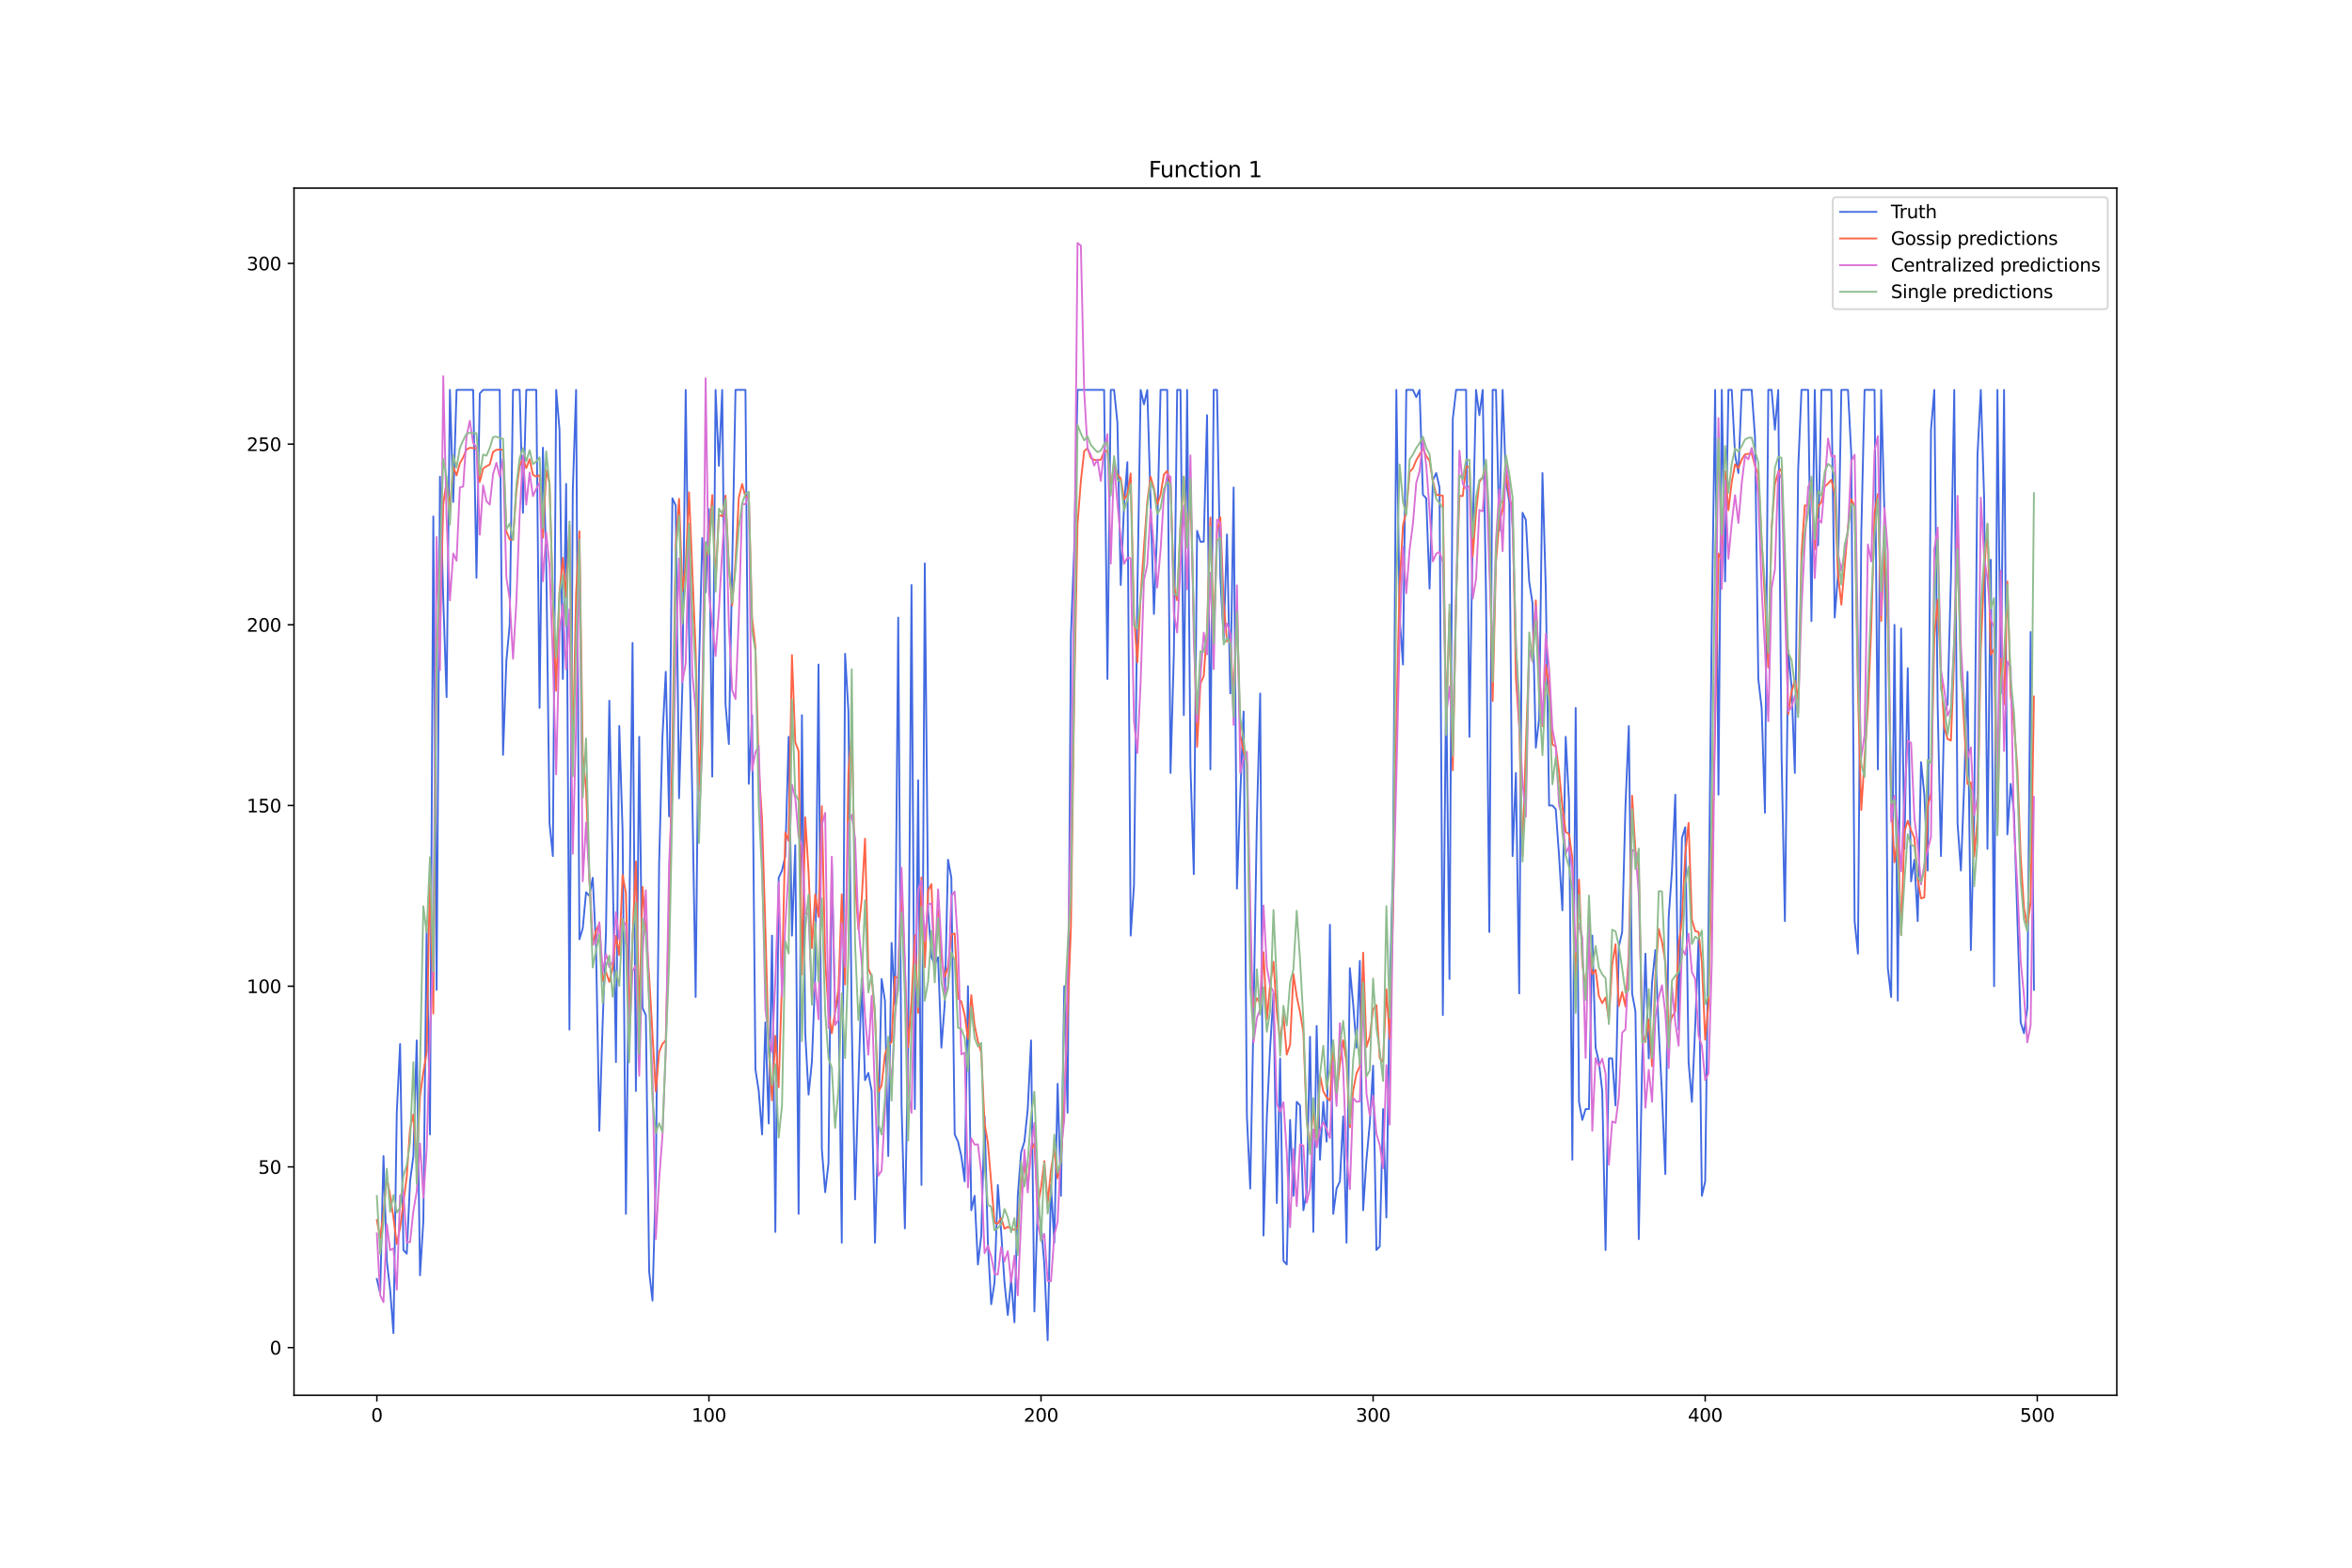 <?xml version="1.0" encoding="utf-8" standalone="no"?>
<!DOCTYPE svg PUBLIC "-//W3C//DTD SVG 1.1//EN"
  "http://www.w3.org/Graphics/SVG/1.1/DTD/svg11.dtd">
<svg xmlns:xlink="http://www.w3.org/1999/xlink" width="1296pt" height="864pt" viewBox="0 0 1296 864" xmlns="http://www.w3.org/2000/svg" version="1.1">
 <defs>
  <style type="text/css">*{stroke-linejoin: round; stroke-linecap: butt}</style>
 </defs>
 <g id="figure_1">
  <g id="patch_1">
   <path d="M 0 864 
L 1296 864 
L 1296 0 
L 0 0 
z
" style="fill: #ffffff"/>
  </g>
  <g id="axes_1">
   <g id="patch_2">
    <path d="M 162 768.96 
L 1166.4 768.96 
L 1166.4 103.68 
L 162 103.68 
z
" style="fill: #ffffff"/>
   </g>
   <g id="matplotlib.axis_1">
    <g id="xtick_1">
     <g id="line2d_1">
      <defs>
       <path id="m9c23234e40" d="M 0 0 
L 0 3.5 
" style="stroke: #000000; stroke-width: 0.8"/>
      </defs>
      <g>
       <use xlink:href="#m9c23234e40" x="207.655" y="768.96" style="stroke: #000000; stroke-width: 0.8"/>
      </g>
     </g>
     <g id="text_1">
      <!-- 0 -->
      <g transform="translate(204.473 783.558) scale(0.1 -0.1)">
       <defs>
        <path id="DejaVuSans-30" d="M 2034 4250 
Q 1547 4250 1301 3770 
Q 1056 3291 1056 2328 
Q 1056 1369 1301 889 
Q 1547 409 2034 409 
Q 2525 409 2770 889 
Q 3016 1369 3016 2328 
Q 3016 3291 2770 3770 
Q 2525 4250 2034 4250 
z
M 2034 4750 
Q 2819 4750 3233 4129 
Q 3647 3509 3647 2328 
Q 3647 1150 3233 529 
Q 2819 -91 2034 -91 
Q 1250 -91 836 529 
Q 422 1150 422 2328 
Q 422 3509 836 4129 
Q 1250 4750 2034 4750 
z
" transform="scale(0.016)"/>
       </defs>
       <use xlink:href="#DejaVuSans-30"/>
      </g>
     </g>
    </g>
    <g id="xtick_2">
     <g id="line2d_2">
      <g>
       <use xlink:href="#m9c23234e40" x="390.639" y="768.96" style="stroke: #000000; stroke-width: 0.8"/>
      </g>
     </g>
     <g id="text_2">
      <!-- 100 -->
      <g transform="translate(381.095 783.558) scale(0.1 -0.1)">
       <defs>
        <path id="DejaVuSans-31" d="M 794 531 
L 1825 531 
L 1825 4091 
L 703 3866 
L 703 4441 
L 1819 4666 
L 2450 4666 
L 2450 531 
L 3481 531 
L 3481 0 
L 794 0 
L 794 531 
z
" transform="scale(0.016)"/>
       </defs>
       <use xlink:href="#DejaVuSans-31"/>
       <use xlink:href="#DejaVuSans-30" x="63.623"/>
       <use xlink:href="#DejaVuSans-30" x="127.246"/>
      </g>
     </g>
    </g>
    <g id="xtick_3">
     <g id="line2d_3">
      <g>
       <use xlink:href="#m9c23234e40" x="573.623" y="768.96" style="stroke: #000000; stroke-width: 0.8"/>
      </g>
     </g>
     <g id="text_3">
      <!-- 200 -->
      <g transform="translate(564.079 783.558) scale(0.1 -0.1)">
       <defs>
        <path id="DejaVuSans-32" d="M 1228 531 
L 3431 531 
L 3431 0 
L 469 0 
L 469 531 
Q 828 903 1448 1529 
Q 2069 2156 2228 2338 
Q 2531 2678 2651 2914 
Q 2772 3150 2772 3378 
Q 2772 3750 2511 3984 
Q 2250 4219 1831 4219 
Q 1534 4219 1204 4116 
Q 875 4013 500 3803 
L 500 4441 
Q 881 4594 1212 4672 
Q 1544 4750 1819 4750 
Q 2544 4750 2975 4387 
Q 3406 4025 3406 3419 
Q 3406 3131 3298 2873 
Q 3191 2616 2906 2266 
Q 2828 2175 2409 1742 
Q 1991 1309 1228 531 
z
" transform="scale(0.016)"/>
       </defs>
       <use xlink:href="#DejaVuSans-32"/>
       <use xlink:href="#DejaVuSans-30" x="63.623"/>
       <use xlink:href="#DejaVuSans-30" x="127.246"/>
      </g>
     </g>
    </g>
    <g id="xtick_4">
     <g id="line2d_4">
      <g>
       <use xlink:href="#m9c23234e40" x="756.607" y="768.96" style="stroke: #000000; stroke-width: 0.8"/>
      </g>
     </g>
     <g id="text_4">
      <!-- 300 -->
      <g transform="translate(747.063 783.558) scale(0.1 -0.1)">
       <defs>
        <path id="DejaVuSans-33" d="M 2597 2516 
Q 3050 2419 3304 2112 
Q 3559 1806 3559 1356 
Q 3559 666 3084 287 
Q 2609 -91 1734 -91 
Q 1441 -91 1130 -33 
Q 819 25 488 141 
L 488 750 
Q 750 597 1062 519 
Q 1375 441 1716 441 
Q 2309 441 2620 675 
Q 2931 909 2931 1356 
Q 2931 1769 2642 2001 
Q 2353 2234 1838 2234 
L 1294 2234 
L 1294 2753 
L 1863 2753 
Q 2328 2753 2575 2939 
Q 2822 3125 2822 3475 
Q 2822 3834 2567 4026 
Q 2313 4219 1838 4219 
Q 1578 4219 1281 4162 
Q 984 4106 628 3988 
L 628 4550 
Q 988 4650 1302 4700 
Q 1616 4750 1894 4750 
Q 2613 4750 3031 4423 
Q 3450 4097 3450 3541 
Q 3450 3153 3228 2886 
Q 3006 2619 2597 2516 
z
" transform="scale(0.016)"/>
       </defs>
       <use xlink:href="#DejaVuSans-33"/>
       <use xlink:href="#DejaVuSans-30" x="63.623"/>
       <use xlink:href="#DejaVuSans-30" x="127.246"/>
      </g>
     </g>
    </g>
    <g id="xtick_5">
     <g id="line2d_5">
      <g>
       <use xlink:href="#m9c23234e40" x="939.591" y="768.96" style="stroke: #000000; stroke-width: 0.8"/>
      </g>
     </g>
     <g id="text_5">
      <!-- 400 -->
      <g transform="translate(930.047 783.558) scale(0.1 -0.1)">
       <defs>
        <path id="DejaVuSans-34" d="M 2419 4116 
L 825 1625 
L 2419 1625 
L 2419 4116 
z
M 2253 4666 
L 3047 4666 
L 3047 1625 
L 3713 1625 
L 3713 1100 
L 3047 1100 
L 3047 0 
L 2419 0 
L 2419 1100 
L 313 1100 
L 313 1709 
L 2253 4666 
z
" transform="scale(0.016)"/>
       </defs>
       <use xlink:href="#DejaVuSans-34"/>
       <use xlink:href="#DejaVuSans-30" x="63.623"/>
       <use xlink:href="#DejaVuSans-30" x="127.246"/>
      </g>
     </g>
    </g>
    <g id="xtick_6">
     <g id="line2d_6">
      <g>
       <use xlink:href="#m9c23234e40" x="1122.575" y="768.96" style="stroke: #000000; stroke-width: 0.8"/>
      </g>
     </g>
     <g id="text_6">
      <!-- 500 -->
      <g transform="translate(1113.032 783.558) scale(0.1 -0.1)">
       <defs>
        <path id="DejaVuSans-35" d="M 691 4666 
L 3169 4666 
L 3169 4134 
L 1269 4134 
L 1269 2991 
Q 1406 3038 1543 3061 
Q 1681 3084 1819 3084 
Q 2600 3084 3056 2656 
Q 3513 2228 3513 1497 
Q 3513 744 3044 326 
Q 2575 -91 1722 -91 
Q 1428 -91 1123 -41 
Q 819 9 494 109 
L 494 744 
Q 775 591 1075 516 
Q 1375 441 1709 441 
Q 2250 441 2565 725 
Q 2881 1009 2881 1497 
Q 2881 1984 2565 2268 
Q 2250 2553 1709 2553 
Q 1456 2553 1204 2497 
Q 953 2441 691 2322 
L 691 4666 
z
" transform="scale(0.016)"/>
       </defs>
       <use xlink:href="#DejaVuSans-35"/>
       <use xlink:href="#DejaVuSans-30" x="63.623"/>
       <use xlink:href="#DejaVuSans-30" x="127.246"/>
      </g>
     </g>
    </g>
   </g>
   <g id="matplotlib.axis_2">
    <g id="ytick_1">
     <g id="line2d_7">
      <defs>
       <path id="ma19878c8a0" d="M 0 0 
L -3.5 0 
" style="stroke: #000000; stroke-width: 0.8"/>
      </defs>
      <g>
       <use xlink:href="#ma19878c8a0" x="162" y="742.704" style="stroke: #000000; stroke-width: 0.8"/>
      </g>
     </g>
     <g id="text_7">
      <!-- 0 -->
      <g transform="translate(148.637 746.503) scale(0.1 -0.1)">
       <use xlink:href="#DejaVuSans-30"/>
      </g>
     </g>
    </g>
    <g id="ytick_2">
     <g id="line2d_8">
      <g>
       <use xlink:href="#ma19878c8a0" x="162" y="643.115" style="stroke: #000000; stroke-width: 0.8"/>
      </g>
     </g>
     <g id="text_8">
      <!-- 50 -->
      <g transform="translate(142.275 646.914) scale(0.1 -0.1)">
       <use xlink:href="#DejaVuSans-35"/>
       <use xlink:href="#DejaVuSans-30" x="63.623"/>
      </g>
     </g>
    </g>
    <g id="ytick_3">
     <g id="line2d_9">
      <g>
       <use xlink:href="#ma19878c8a0" x="162" y="543.527" style="stroke: #000000; stroke-width: 0.8"/>
      </g>
     </g>
     <g id="text_9">
      <!-- 100 -->
      <g transform="translate(135.912 547.326) scale(0.1 -0.1)">
       <use xlink:href="#DejaVuSans-31"/>
       <use xlink:href="#DejaVuSans-30" x="63.623"/>
       <use xlink:href="#DejaVuSans-30" x="127.246"/>
      </g>
     </g>
    </g>
    <g id="ytick_4">
     <g id="line2d_10">
      <g>
       <use xlink:href="#ma19878c8a0" x="162" y="443.939" style="stroke: #000000; stroke-width: 0.8"/>
      </g>
     </g>
     <g id="text_10">
      <!-- 150 -->
      <g transform="translate(135.912 447.738) scale(0.1 -0.1)">
       <use xlink:href="#DejaVuSans-31"/>
       <use xlink:href="#DejaVuSans-35" x="63.623"/>
       <use xlink:href="#DejaVuSans-30" x="127.246"/>
      </g>
     </g>
    </g>
    <g id="ytick_5">
     <g id="line2d_11">
      <g>
       <use xlink:href="#ma19878c8a0" x="162" y="344.351" style="stroke: #000000; stroke-width: 0.8"/>
      </g>
     </g>
     <g id="text_11">
      <!-- 200 -->
      <g transform="translate(135.912 348.15) scale(0.1 -0.1)">
       <use xlink:href="#DejaVuSans-32"/>
       <use xlink:href="#DejaVuSans-30" x="63.623"/>
       <use xlink:href="#DejaVuSans-30" x="127.246"/>
      </g>
     </g>
    </g>
    <g id="ytick_6">
     <g id="line2d_12">
      <g>
       <use xlink:href="#ma19878c8a0" x="162" y="244.762" style="stroke: #000000; stroke-width: 0.8"/>
      </g>
     </g>
     <g id="text_12">
      <!-- 250 -->
      <g transform="translate(135.912 248.561) scale(0.1 -0.1)">
       <use xlink:href="#DejaVuSans-32"/>
       <use xlink:href="#DejaVuSans-35" x="63.623"/>
       <use xlink:href="#DejaVuSans-30" x="127.246"/>
      </g>
     </g>
    </g>
    <g id="ytick_7">
     <g id="line2d_13">
      <g>
       <use xlink:href="#ma19878c8a0" x="162" y="145.174" style="stroke: #000000; stroke-width: 0.8"/>
      </g>
     </g>
     <g id="text_13">
      <!-- 300 -->
      <g transform="translate(135.912 148.973) scale(0.1 -0.1)">
       <use xlink:href="#DejaVuSans-33"/>
       <use xlink:href="#DejaVuSans-30" x="63.623"/>
       <use xlink:href="#DejaVuSans-30" x="127.246"/>
      </g>
     </g>
    </g>
   </g>
   <g id="line2d_14">
    <path d="M 207.655 704.86 
L 209.484 712.827 
L 211.314 637.14 
L 213.144 694.901 
L 214.974 710.835 
L 216.804 734.736 
L 218.634 613.239 
L 220.463 575.395 
L 222.293 688.926 
L 224.123 690.918 
L 225.953 651.082 
L 227.783 637.14 
L 229.613 573.403 
L 231.442 702.868 
L 233.272 672.992 
L 235.102 511.659 
L 236.932 625.189 
L 238.762 284.598 
L 240.592 545.519 
L 242.422 262.688 
L 244.251 330.408 
L 246.081 384.186 
L 247.911 214.886 
L 249.741 276.631 
L 251.571 214.886 
L 260.72 214.886 
L 262.55 318.458 
L 264.38 216.878 
L 266.209 214.886 
L 275.359 214.886 
L 277.189 416.054 
L 279.018 364.268 
L 280.848 344.351 
L 282.678 214.886 
L 286.338 214.886 
L 288.168 282.606 
L 289.997 214.886 
L 295.487 214.886 
L 297.317 390.161 
L 299.147 246.754 
L 300.976 308.499 
L 302.806 453.898 
L 304.636 471.823 
L 306.466 214.886 
L 308.296 236.795 
L 310.126 374.227 
L 311.956 266.672 
L 313.785 567.428 
L 315.615 270.655 
L 317.445 214.886 
L 319.275 517.634 
L 321.105 511.659 
L 322.935 491.741 
L 324.764 493.733 
L 326.594 483.774 
L 328.424 521.618 
L 330.254 623.198 
L 332.084 563.445 
L 333.914 513.651 
L 335.743 386.178 
L 337.573 477.799 
L 339.403 585.354 
L 341.233 400.12 
L 343.063 457.881 
L 344.893 669.008 
L 348.552 354.309 
L 350.382 601.288 
L 352.212 406.095 
L 354.042 555.478 
L 355.872 559.461 
L 357.702 700.876 
L 359.531 716.811 
L 361.361 649.091 
L 363.191 475.807 
L 365.021 406.095 
L 366.851 370.243 
L 368.681 449.914 
L 370.51 274.639 
L 372.34 278.622 
L 374.17 439.955 
L 376 378.211 
L 377.83 214.886 
L 379.66 346.342 
L 381.489 439.955 
L 383.319 549.502 
L 385.149 368.252 
L 386.979 296.548 
L 388.809 326.425 
L 390.639 280.614 
L 392.469 428.005 
L 394.298 214.886 
L 396.128 256.713 
L 397.958 214.886 
L 399.788 388.169 
L 401.618 410.079 
L 405.277 214.886 
L 410.767 214.886 
L 412.597 431.988 
L 414.427 394.145 
L 416.256 589.338 
L 418.086 601.288 
L 419.916 625.189 
L 421.746 563.445 
L 423.576 619.214 
L 425.406 515.642 
L 427.236 678.967 
L 429.065 483.774 
L 430.895 479.791 
L 432.725 471.823 
L 434.555 406.095 
L 436.385 515.642 
L 438.215 465.848 
L 440.044 669.008 
L 441.874 394.145 
L 443.704 569.42 
L 445.534 603.28 
L 447.364 585.354 
L 449.194 537.552 
L 451.023 366.26 
L 452.853 633.156 
L 454.683 657.058 
L 456.513 641.124 
L 458.343 475.807 
L 460.173 557.469 
L 462.003 547.511 
L 463.832 684.942 
L 465.662 360.285 
L 467.492 392.153 
L 469.322 563.445 
L 471.152 661.041 
L 472.982 597.305 
L 474.811 539.543 
L 476.641 595.313 
L 478.471 591.329 
L 480.301 601.288 
L 482.131 684.942 
L 483.961 621.206 
L 485.79 539.543 
L 487.62 551.494 
L 489.45 637.14 
L 491.28 519.626 
L 493.11 553.486 
L 494.94 340.367 
L 496.77 609.255 
L 498.599 676.975 
L 500.429 575.395 
L 502.259 322.441 
L 504.089 611.247 
L 505.919 429.996 
L 507.749 653.074 
L 509.578 310.491 
L 511.408 501.7 
L 513.238 527.593 
L 515.068 531.576 
L 516.898 527.593 
L 518.728 577.387 
L 520.557 553.486 
L 522.387 473.815 
L 524.217 483.774 
L 526.047 625.189 
L 527.877 629.173 
L 529.707 637.14 
L 531.536 651.082 
L 533.366 543.527 
L 535.196 667.016 
L 537.026 659.049 
L 538.856 696.893 
L 540.686 680.959 
L 542.516 615.231 
L 544.345 684.942 
L 546.175 718.802 
L 548.005 706.852 
L 549.835 653.074 
L 551.665 678.967 
L 553.495 706.852 
L 555.324 724.778 
L 557.154 704.86 
L 558.984 728.761 
L 560.814 659.049 
L 562.644 635.148 
L 564.474 629.173 
L 566.303 611.247 
L 568.133 573.403 
L 569.963 722.786 
L 571.793 665.025 
L 573.623 674.984 
L 575.453 696.893 
L 577.283 738.72 
L 579.112 653.074 
L 580.942 684.942 
L 582.772 597.305 
L 584.602 659.049 
L 586.432 543.527 
L 588.262 613.239 
L 590.091 350.326 
L 591.921 302.523 
L 593.751 214.886 
L 608.39 214.886 
L 610.22 374.227 
L 612.05 214.886 
L 613.879 214.886 
L 615.709 232.812 
L 617.539 322.441 
L 619.369 278.622 
L 621.199 254.721 
L 623.029 515.642 
L 624.858 487.758 
L 626.688 328.416 
L 628.518 214.886 
L 630.348 222.853 
L 632.178 214.886 
L 635.837 338.375 
L 637.667 290.573 
L 639.497 214.886 
L 643.157 214.886 
L 644.987 426.013 
L 646.817 360.285 
L 648.646 214.886 
L 650.476 214.886 
L 652.306 394.145 
L 654.136 214.886 
L 655.966 422.029 
L 657.796 481.782 
L 659.625 292.565 
L 661.455 298.54 
L 663.285 298.54 
L 665.115 228.828 
L 666.945 424.021 
L 668.775 214.886 
L 670.604 214.886 
L 672.434 318.458 
L 674.264 352.318 
L 676.094 294.556 
L 677.924 382.194 
L 679.754 268.663 
L 681.583 489.749 
L 683.413 437.963 
L 685.243 392.153 
L 687.073 615.231 
L 688.903 655.066 
L 690.733 559.461 
L 692.563 451.906 
L 694.392 382.194 
L 696.222 680.959 
L 698.052 615.231 
L 699.882 577.387 
L 701.712 547.511 
L 703.542 663.033 
L 705.371 583.362 
L 707.201 694.901 
L 709.031 696.893 
L 710.861 617.222 
L 712.691 659.049 
L 714.521 607.264 
L 716.35 609.255 
L 718.18 667.016 
L 720.01 657.058 
L 721.84 571.412 
L 723.67 678.967 
L 725.5 565.436 
L 727.33 639.132 
L 729.159 607.264 
L 730.989 629.173 
L 732.819 509.667 
L 734.649 669.008 
L 736.479 655.066 
L 738.309 651.082 
L 740.138 615.231 
L 741.968 684.942 
L 743.798 533.568 
L 745.628 553.486 
L 747.458 577.387 
L 749.288 529.585 
L 751.117 667.016 
L 752.947 639.132 
L 754.777 619.214 
L 756.607 587.346 
L 758.437 688.926 
L 760.267 686.934 
L 762.097 611.247 
L 763.926 671 
L 765.756 545.519 
L 767.586 477.799 
L 769.416 214.886 
L 771.246 340.367 
L 773.076 366.26 
L 774.905 214.886 
L 778.565 214.886 
L 780.395 218.869 
L 782.225 214.886 
L 784.055 272.647 
L 785.884 274.639 
L 787.714 324.433 
L 789.544 264.68 
L 791.374 260.696 
L 793.204 268.663 
L 795.034 559.461 
L 796.864 374.227 
L 798.693 539.543 
L 800.523 230.82 
L 802.353 214.886 
L 807.843 214.886 
L 809.672 406.095 
L 811.502 294.556 
L 813.332 214.886 
L 815.162 228.828 
L 816.992 214.886 
L 818.822 328.416 
L 820.651 513.651 
L 822.481 214.886 
L 824.311 214.886 
L 826.141 292.565 
L 827.971 214.886 
L 829.801 264.68 
L 831.63 276.631 
L 833.46 471.823 
L 835.29 426.013 
L 837.12 547.511 
L 838.95 282.606 
L 840.78 286.589 
L 842.61 320.449 
L 844.439 332.4 
L 846.269 412.071 
L 848.099 396.136 
L 849.929 260.696 
L 851.759 324.433 
L 853.589 443.939 
L 855.418 443.939 
L 857.248 445.931 
L 859.078 471.823 
L 860.908 501.7 
L 862.738 406.095 
L 864.568 441.947 
L 866.397 639.132 
L 868.227 390.161 
L 870.057 607.264 
L 871.887 617.222 
L 873.717 611.247 
L 875.547 611.247 
L 877.377 515.642 
L 879.206 577.387 
L 881.036 585.354 
L 882.866 601.288 
L 884.696 688.926 
L 886.526 583.362 
L 888.356 583.362 
L 890.185 609.255 
L 892.015 521.618 
L 893.845 513.651 
L 895.675 443.939 
L 897.505 400.12 
L 899.335 547.511 
L 901.164 557.469 
L 902.994 682.951 
L 904.824 587.346 
L 906.654 525.601 
L 908.484 583.362 
L 910.314 541.535 
L 912.144 523.609 
L 913.973 567.428 
L 915.803 603.28 
L 917.633 647.099 
L 919.463 505.683 
L 921.293 479.791 
L 923.123 437.963 
L 924.952 567.428 
L 926.782 461.865 
L 928.612 455.889 
L 930.442 585.354 
L 932.272 607.264 
L 934.102 565.436 
L 935.931 517.634 
L 937.761 659.049 
L 939.591 651.082 
L 941.421 509.667 
L 943.251 342.359 
L 945.081 214.886 
L 946.911 437.963 
L 948.74 214.886 
L 950.57 320.449 
L 952.4 214.886 
L 954.23 214.886 
L 956.06 250.738 
L 957.89 260.696 
L 959.719 214.886 
L 965.209 214.886 
L 967.039 240.779 
L 968.869 374.227 
L 970.698 390.161 
L 972.528 447.922 
L 974.358 214.886 
L 976.188 214.886 
L 978.018 236.795 
L 979.848 214.886 
L 981.678 416.054 
L 983.507 507.675 
L 985.337 358.293 
L 987.167 378.211 
L 988.997 426.013 
L 990.827 258.705 
L 992.657 214.886 
L 996.316 214.886 
L 998.146 342.359 
L 999.976 214.886 
L 1001.806 300.532 
L 1003.636 214.886 
L 1009.125 214.886 
L 1010.955 340.367 
L 1012.785 316.466 
L 1014.615 214.886 
L 1018.274 214.886 
L 1020.104 250.738 
L 1021.934 507.675 
L 1023.764 525.601 
L 1025.594 294.556 
L 1027.424 214.886 
L 1032.913 214.886 
L 1034.743 424.021 
L 1036.573 214.886 
L 1038.403 284.598 
L 1040.232 533.568 
L 1042.062 549.502 
L 1043.892 344.351 
L 1045.722 551.494 
L 1047.552 346.342 
L 1049.382 467.84 
L 1051.211 368.252 
L 1053.041 485.766 
L 1054.871 473.815 
L 1056.701 507.675 
L 1058.531 420.038 
L 1060.361 437.963 
L 1062.191 479.791 
L 1064.02 236.795 
L 1065.85 214.886 
L 1067.68 388.169 
L 1069.51 471.823 
L 1071.34 392.153 
L 1073.17 388.169 
L 1074.999 318.458 
L 1076.829 214.886 
L 1078.659 453.898 
L 1080.489 479.791 
L 1082.319 431.988 
L 1084.149 370.243 
L 1085.978 523.609 
L 1087.808 449.914 
L 1089.638 250.738 
L 1091.468 214.886 
L 1093.298 274.639 
L 1095.128 467.84 
L 1096.958 308.499 
L 1098.787 543.527 
L 1100.617 214.886 
L 1102.447 382.194 
L 1104.277 214.886 
L 1106.107 459.873 
L 1107.937 431.988 
L 1109.766 447.922 
L 1113.426 563.445 
L 1115.256 569.42 
L 1117.086 555.478 
L 1118.916 348.334 
L 1120.745 545.519 
L 1120.745 545.519 
" clip-path="url(#pb5a87ac0c2)" style="fill: none; stroke: #4169e1; stroke-linecap: square"/>
   </g>
   <g id="line2d_15">
    <path d="M 207.655 672.429 
L 209.484 682.331 
L 211.314 668.525 
L 213.144 649.151 
L 214.974 658.748 
L 216.804 671.108 
L 218.634 685.679 
L 220.463 676.599 
L 222.293 662.918 
L 224.123 648.389 
L 225.953 621.806 
L 227.783 614.242 
L 229.613 641.553 
L 231.442 603.934 
L 233.272 590.931 
L 235.102 579.956 
L 236.932 478.914 
L 238.762 558.592 
L 240.592 353.132 
L 242.422 348.582 
L 244.251 277.783 
L 246.081 265.36 
L 247.911 280.133 
L 249.741 257.377 
L 251.571 262.018 
L 253.401 255.337 
L 255.23 252.07 
L 257.06 247.734 
L 258.89 246.789 
L 262.55 247.112 
L 264.38 265.548 
L 266.209 258.163 
L 268.039 257.014 
L 269.869 256.006 
L 271.699 249.063 
L 273.529 247.92 
L 275.359 247.702 
L 277.189 247.977 
L 279.018 292.93 
L 280.848 297.231 
L 282.678 297.542 
L 284.508 270.929 
L 286.338 256.549 
L 288.168 252.745 
L 289.997 258.024 
L 291.827 253.131 
L 293.657 261.676 
L 295.487 262.692 
L 297.317 261.829 
L 299.147 296.348 
L 300.976 259.066 
L 302.806 266.623 
L 304.636 330.868 
L 306.466 380.712 
L 308.296 326.846 
L 310.126 307.4 
L 311.956 329.074 
L 313.785 289.627 
L 315.615 417.43 
L 317.445 327.275 
L 319.275 292.826 
L 321.105 415.547 
L 322.935 435.135 
L 324.764 483.806 
L 326.594 520.769 
L 328.424 512.94 
L 330.254 509.015 
L 332.084 540.544 
L 333.914 535.68 
L 335.743 541.172 
L 337.573 533.594 
L 339.403 515.782 
L 341.233 526.376 
L 343.063 482.282 
L 344.893 492.25 
L 346.723 562.235 
L 348.552 516.468 
L 350.382 474.798 
L 352.212 563.028 
L 354.042 488.794 
L 355.872 512.474 
L 357.702 538.253 
L 361.361 601.513 
L 363.191 579.85 
L 365.021 575.293 
L 366.851 573.384 
L 368.681 497.58 
L 370.51 411.471 
L 372.34 300.785 
L 374.17 274.909 
L 376 325.788 
L 377.83 311.889 
L 379.66 271.299 
L 383.319 358.523 
L 385.149 435.827 
L 386.979 383.684 
L 388.809 307.204 
L 390.639 297.412 
L 392.469 272.849 
L 394.298 320.914 
L 396.128 283.792 
L 397.958 284.524 
L 399.788 273.118 
L 401.618 311.778 
L 403.448 333.591 
L 405.277 309.968 
L 407.107 274.174 
L 408.937 266.715 
L 410.767 273.878 
L 412.597 273.452 
L 414.427 340.692 
L 416.256 356.686 
L 418.086 422.451 
L 419.916 451.657 
L 421.746 512.12 
L 423.576 578.298 
L 425.406 606.434 
L 427.236 570.898 
L 429.065 599.184 
L 430.895 541.122 
L 432.725 458.87 
L 434.555 463.548 
L 436.385 361.048 
L 438.215 409.029 
L 440.044 413.904 
L 441.874 537.138 
L 443.704 450.462 
L 445.534 480.706 
L 447.364 522.547 
L 449.194 492.943 
L 451.023 505.317 
L 452.853 444.313 
L 454.683 528.821 
L 456.513 557.487 
L 458.343 569.429 
L 462.003 545.55 
L 463.832 492.896 
L 465.662 542.58 
L 467.492 426.035 
L 469.322 403.703 
L 471.152 486.751 
L 472.982 512.194 
L 474.811 495.944 
L 476.641 462.219 
L 478.471 533.839 
L 480.301 538.334 
L 482.131 560.395 
L 483.961 601.801 
L 485.79 598.223 
L 487.62 581.364 
L 489.45 575.796 
L 491.28 574.435 
L 493.11 538.31 
L 494.94 539.002 
L 496.77 488.619 
L 498.599 534.768 
L 500.429 577.006 
L 502.259 551.973 
L 504.089 515.427 
L 505.919 558.282 
L 507.749 483.567 
L 509.578 533.023 
L 511.408 490.809 
L 513.238 487.293 
L 515.068 533.251 
L 516.898 501.657 
L 518.728 528.117 
L 520.557 538.322 
L 522.387 532.835 
L 524.217 514.962 
L 526.047 514.505 
L 527.877 550.248 
L 529.707 551.977 
L 531.536 559.223 
L 533.366 572.592 
L 535.196 548.405 
L 537.026 565.157 
L 538.856 573.96 
L 540.686 580.104 
L 542.516 619.005 
L 544.345 629.85 
L 548.005 673.798 
L 549.835 674.413 
L 551.665 671.273 
L 553.495 677.211 
L 555.324 676.144 
L 557.154 677.186 
L 558.984 677.814 
L 560.814 676.257 
L 562.644 652.027 
L 564.474 642.531 
L 566.303 653.081 
L 568.133 633.593 
L 569.963 630.265 
L 571.793 664.781 
L 573.623 654.714 
L 575.453 639.929 
L 577.283 662.907 
L 579.112 645.057 
L 580.942 633.355 
L 582.772 649.421 
L 584.602 639.853 
L 586.432 607.895 
L 590.091 511.266 
L 591.921 383.652 
L 593.751 288.824 
L 595.581 265.085 
L 597.411 248.592 
L 599.241 247.111 
L 601.07 252.375 
L 602.9 253.443 
L 604.73 253.581 
L 606.56 253.362 
L 608.39 248.997 
L 610.22 248.482 
L 612.05 269.607 
L 613.879 254.471 
L 615.709 261.67 
L 617.539 263.596 
L 619.369 275.252 
L 621.199 272.613 
L 623.029 260.967 
L 624.858 339.387 
L 626.688 365.11 
L 628.518 328.573 
L 630.348 301.332 
L 632.178 276.477 
L 634.008 262.788 
L 635.837 269.175 
L 637.667 278.001 
L 639.497 272.649 
L 641.327 261.504 
L 643.157 259.495 
L 644.987 267.045 
L 646.817 322.914 
L 648.646 330.814 
L 650.476 290.799 
L 652.306 262.63 
L 654.136 298.496 
L 655.966 270.622 
L 659.625 411.541 
L 661.455 376.668 
L 663.285 372.581 
L 665.115 346.678 
L 666.945 285.228 
L 668.775 349.051 
L 670.604 292.973 
L 672.434 285.083 
L 674.264 332.261 
L 676.094 353.55 
L 677.924 352.35 
L 679.754 386.392 
L 681.583 333.169 
L 683.413 405.415 
L 685.243 414.078 
L 687.073 420.152 
L 688.903 525.436 
L 690.733 555.239 
L 692.563 550.186 
L 694.392 552.926 
L 696.222 524.777 
L 698.052 561.963 
L 699.882 542.85 
L 701.712 530.081 
L 703.542 557.602 
L 705.371 573.668 
L 707.201 559.558 
L 709.031 581.218 
L 710.861 575.73 
L 712.691 536.766 
L 714.521 549.175 
L 716.35 557.834 
L 718.18 568.95 
L 720.01 617.122 
L 721.84 633.261 
L 723.67 609.812 
L 725.5 631.806 
L 727.33 592.55 
L 729.159 601.459 
L 730.989 604.821 
L 732.819 606.597 
L 734.649 575.687 
L 736.479 603.859 
L 738.309 586.081 
L 740.138 573.333 
L 741.968 585.489 
L 743.798 621.291 
L 745.628 600.977 
L 747.458 591.652 
L 749.288 587.786 
L 751.117 525.024 
L 752.947 577.042 
L 754.777 571.362 
L 756.607 556.167 
L 758.437 553.979 
L 760.267 583.191 
L 762.097 585.278 
L 763.926 545.231 
L 765.756 572.372 
L 767.586 501.983 
L 769.416 396.763 
L 771.246 322.044 
L 773.076 289.594 
L 774.905 281.853 
L 776.735 260.021 
L 778.565 258.103 
L 780.395 253.58 
L 782.225 250.543 
L 784.055 247.209 
L 785.884 251.332 
L 787.714 253.995 
L 789.544 265.013 
L 791.374 272.586 
L 795.034 273.224 
L 796.864 398.384 
L 798.693 337.595 
L 800.523 424.538 
L 802.353 329.091 
L 804.183 273.268 
L 806.013 273.368 
L 807.843 257.048 
L 809.672 257.375 
L 811.502 306.57 
L 813.332 282.118 
L 815.162 265.58 
L 816.992 263.251 
L 818.822 255.848 
L 820.651 293.655 
L 822.481 386.326 
L 824.311 309.583 
L 826.141 288.052 
L 827.971 281.023 
L 829.801 260.963 
L 831.63 273.621 
L 833.46 280.709 
L 835.29 373.562 
L 837.12 400.512 
L 838.95 471.427 
L 840.78 410.987 
L 842.61 360.1 
L 844.439 360.076 
L 846.269 330.905 
L 848.099 368.985 
L 849.929 400.201 
L 851.759 366.52 
L 853.589 377.865 
L 855.418 410.304 
L 857.248 411.36 
L 859.078 425.497 
L 860.908 444.522 
L 862.738 458.52 
L 864.568 459.695 
L 866.397 473.092 
L 868.227 545.428 
L 870.057 484.822 
L 871.887 530.636 
L 873.717 545.909 
L 875.547 521.871 
L 877.377 536.962 
L 879.206 534.541 
L 881.036 548.959 
L 882.866 552.849 
L 884.696 549.752 
L 886.526 562.085 
L 888.356 531.572 
L 890.185 520.433 
L 892.015 554.463 
L 893.845 546.67 
L 895.675 554.684 
L 897.505 525.76 
L 899.335 438.523 
L 901.164 468.898 
L 902.994 477.967 
L 904.824 569.198 
L 906.654 574.274 
L 908.484 561.789 
L 910.314 587.589 
L 912.144 538.184 
L 913.973 511.976 
L 915.803 519.142 
L 917.633 530.148 
L 919.463 566.466 
L 921.293 560.347 
L 923.123 557.6 
L 924.952 521.226 
L 926.782 507.041 
L 928.612 470.819 
L 930.442 453.485 
L 932.272 506.951 
L 934.102 513.156 
L 935.931 513.637 
L 937.761 530.245 
L 939.591 573.03 
L 941.421 553.282 
L 945.081 399.421 
L 946.911 305.058 
L 948.74 308.677 
L 950.57 259.7 
L 952.4 281.188 
L 954.23 265.49 
L 956.06 255.884 
L 957.89 258.02 
L 959.719 253.209 
L 961.549 250.401 
L 965.209 249.881 
L 967.039 256.541 
L 968.869 261.41 
L 970.698 298.311 
L 972.528 330.91 
L 974.358 367.883 
L 976.188 290.532 
L 978.018 266.795 
L 979.848 260.193 
L 981.678 258.269 
L 983.507 314.928 
L 985.337 393.703 
L 987.167 381.232 
L 988.997 375.112 
L 990.827 385.585 
L 992.657 305.311 
L 994.486 278.511 
L 996.316 278.892 
L 998.146 269.683 
L 999.976 302.842 
L 1001.806 279.117 
L 1003.636 276.654 
L 1005.465 268.056 
L 1007.295 266.532 
L 1009.125 264.461 
L 1010.955 272.064 
L 1012.785 316.539 
L 1014.615 333.242 
L 1018.274 290.898 
L 1020.104 275.204 
L 1021.934 279.052 
L 1023.764 380.348 
L 1025.594 446.418 
L 1029.253 389.794 
L 1031.083 345.916 
L 1032.913 282.552 
L 1034.743 272.307 
L 1036.573 342.269 
L 1038.403 300.965 
L 1040.232 345.556 
L 1042.062 440.244 
L 1043.892 475.212 
L 1045.722 461.042 
L 1047.552 515.238 
L 1049.382 458.197 
L 1051.211 452.369 
L 1053.041 457.598 
L 1054.871 461.756 
L 1056.701 484.711 
L 1058.531 495.167 
L 1060.361 494.582 
L 1062.191 444.259 
L 1064.02 437.28 
L 1065.85 351.126 
L 1067.68 330.573 
L 1069.51 370.897 
L 1071.34 400.681 
L 1073.17 407.322 
L 1074.999 408.154 
L 1076.829 361.005 
L 1078.659 296.142 
L 1080.489 366.818 
L 1082.319 400.891 
L 1084.149 432.151 
L 1085.978 431.129 
L 1087.808 472.084 
L 1089.638 451.522 
L 1091.468 357.864 
L 1093.298 315.109 
L 1095.128 289.075 
L 1096.958 360.726 
L 1098.787 357.722 
L 1100.617 456.988 
L 1102.447 362.868 
L 1104.277 388.23 
L 1106.107 320.506 
L 1107.937 383.247 
L 1109.766 399.858 
L 1111.596 423.131 
L 1113.426 472.092 
L 1115.256 500.254 
L 1117.086 510.994 
L 1118.916 497.031 
L 1120.745 383.879 
L 1120.745 383.879 
" clip-path="url(#pb5a87ac0c2)" style="fill: none; stroke: #ff6347; stroke-linecap: square"/>
   </g>
   <g id="line2d_16">
    <path d="M 207.655 679.739 
L 209.484 713.813 
L 211.314 717.674 
L 213.144 674.645 
L 214.974 688.972 
L 216.804 688.047 
L 218.634 710.767 
L 220.463 658.858 
L 222.293 657.162 
L 224.123 684.764 
L 225.953 684.526 
L 227.783 667.362 
L 229.613 656.753 
L 231.442 630.217 
L 233.272 660.243 
L 235.102 633.558 
L 236.932 569.699 
L 238.762 526.47 
L 240.592 295.973 
L 242.422 369.382 
L 244.251 207.356 
L 246.081 285.738 
L 247.911 330.894 
L 249.741 305.041 
L 251.571 309.062 
L 253.401 268.642 
L 255.23 268.165 
L 257.06 240.504 
L 258.89 231.879 
L 260.72 244.18 
L 262.55 246.348 
L 264.38 294.724 
L 266.209 267.515 
L 268.039 276.18 
L 269.869 278.1 
L 271.699 261.291 
L 273.529 255.065 
L 275.359 262.729 
L 277.189 252.682 
L 279.018 318.144 
L 280.848 330.279 
L 282.678 363.08 
L 284.508 331.959 
L 286.338 283.347 
L 288.168 251.174 
L 289.997 278.152 
L 291.827 260.388 
L 293.657 273.435 
L 295.487 269.438 
L 297.317 266.018 
L 299.147 320.395 
L 300.976 293.557 
L 302.806 311.655 
L 304.636 362.41 
L 306.466 426.795 
L 308.296 348.403 
L 310.126 333.192 
L 311.956 368.895 
L 313.785 335.706 
L 315.615 470.555 
L 317.445 399.41 
L 319.275 301.393 
L 321.105 485.692 
L 322.935 453.405 
L 324.764 484.211 
L 326.594 520.181 
L 328.424 520.059 
L 330.254 508.29 
L 332.084 535.856 
L 333.914 525.682 
L 335.743 532.931 
L 337.573 530.047 
L 339.403 502.65 
L 341.233 517.783 
L 343.063 506.85 
L 344.893 509.815 
L 346.723 573.705 
L 348.552 534.976 
L 350.382 532.032 
L 352.212 592.877 
L 354.042 527.703 
L 355.872 490.624 
L 357.702 552.553 
L 359.531 592.769 
L 361.361 682.867 
L 363.191 650.192 
L 365.021 625.862 
L 366.851 579.378 
L 368.681 476.264 
L 370.51 437.191 
L 372.34 362.632 
L 374.17 307.77 
L 376 375.934 
L 377.83 365.743 
L 379.66 294.938 
L 381.489 371.937 
L 383.319 390.684 
L 385.149 453.735 
L 386.979 409.93 
L 388.809 208.456 
L 390.639 326.916 
L 394.298 361.567 
L 396.128 336.253 
L 397.958 303.899 
L 399.788 275.895 
L 401.618 344.712 
L 403.448 380.468 
L 405.277 385.227 
L 407.107 340.672 
L 408.937 277.617 
L 410.767 277.917 
L 412.597 271.506 
L 414.427 424.861 
L 416.256 414.516 
L 418.086 411.046 
L 419.916 476.016 
L 421.746 556.331 
L 423.576 571.979 
L 425.406 579.646 
L 427.236 540.068 
L 429.065 486.169 
L 430.895 549.262 
L 432.725 509.886 
L 434.555 479.106 
L 436.385 432.45 
L 438.215 439.711 
L 440.044 461.088 
L 441.874 466.009 
L 443.704 503.51 
L 445.534 503.547 
L 447.364 551.256 
L 449.194 541.492 
L 451.023 561.747 
L 452.853 454.675 
L 454.683 448.018 
L 456.513 566.575 
L 458.343 472.17 
L 460.173 564.939 
L 462.003 562.06 
L 463.832 508.7 
L 465.662 532.759 
L 467.492 453.76 
L 469.322 449.072 
L 471.152 461.954 
L 472.982 509.744 
L 474.811 530.644 
L 476.641 559.776 
L 478.471 581.305 
L 480.301 548.86 
L 482.131 604.185 
L 483.961 647.955 
L 485.79 645.188 
L 487.62 612.377 
L 489.45 575.266 
L 491.28 597.827 
L 493.11 562.206 
L 494.94 535.323 
L 496.77 478.234 
L 498.599 529.135 
L 500.429 602.427 
L 502.259 613.304 
L 504.089 531.367 
L 505.919 490.692 
L 507.749 485.324 
L 509.578 518.368 
L 511.408 498.437 
L 513.238 497.876 
L 515.068 533.706 
L 516.898 490.15 
L 518.728 520.484 
L 520.557 548.41 
L 522.387 543.228 
L 524.217 493.8 
L 526.047 491.332 
L 527.877 520.924 
L 529.707 581.036 
L 531.536 580.189 
L 533.366 654.461 
L 535.196 627.289 
L 537.026 630.812 
L 538.856 630.703 
L 540.686 646.136 
L 542.516 690.721 
L 544.345 686.642 
L 546.175 692.524 
L 548.005 702.018 
L 549.835 702.38 
L 551.665 687.305 
L 553.495 695.211 
L 555.324 689.531 
L 557.154 706.767 
L 558.984 692.064 
L 560.814 713.936 
L 562.644 672.525 
L 564.474 633.698 
L 566.303 657.218 
L 568.133 632.72 
L 569.963 618.866 
L 571.793 673.776 
L 573.623 683.773 
L 575.453 680.085 
L 577.283 706.037 
L 579.112 706.115 
L 580.942 680.908 
L 582.772 673.148 
L 584.602 634.358 
L 586.432 616.913 
L 588.262 537.54 
L 590.091 449.895 
L 591.921 319.241 
L 593.751 133.92 
L 595.581 135.35 
L 597.411 215.651 
L 599.241 247.063 
L 601.07 250.795 
L 602.9 256.587 
L 604.73 253.219 
L 606.56 265.042 
L 608.39 247.865 
L 610.22 239.249 
L 612.05 310.62 
L 613.879 254.301 
L 615.709 277.378 
L 617.539 296.456 
L 619.369 310.776 
L 621.199 307.381 
L 623.029 307.605 
L 624.858 397.447 
L 626.688 415.062 
L 628.518 375.928 
L 630.348 319.577 
L 632.178 311.235 
L 634.008 280.645 
L 635.837 301.114 
L 637.667 323.86 
L 639.497 303.185 
L 641.327 273.096 
L 643.157 261.527 
L 644.987 262.778 
L 646.817 337.841 
L 648.646 348.615 
L 650.476 311.389 
L 652.306 278.586 
L 654.136 324.807 
L 655.966 251.006 
L 657.796 352.852 
L 659.625 397.889 
L 663.285 348.695 
L 665.115 360.627 
L 666.945 315.562 
L 668.775 368.766 
L 670.604 286.402 
L 672.434 288.166 
L 674.264 349.12 
L 676.094 343.603 
L 677.924 349.139 
L 679.754 399.561 
L 681.583 322.582 
L 683.413 425.994 
L 685.243 418.459 
L 687.073 414.309 
L 688.903 497.733 
L 690.733 574.526 
L 692.563 560.995 
L 694.392 556.159 
L 696.222 499.035 
L 698.052 533.099 
L 699.882 543.215 
L 701.712 546.535 
L 703.542 608.297 
L 705.371 612.832 
L 707.201 607.481 
L 709.031 635.339 
L 710.861 676.329 
L 712.691 633.364 
L 714.521 664.715 
L 716.35 630.649 
L 718.18 631.342 
L 720.01 662.831 
L 721.84 655.04 
L 723.67 622.361 
L 725.5 632.374 
L 727.33 622.65 
L 729.159 618.456 
L 730.989 622.409 
L 732.819 627.223 
L 734.649 585.08 
L 736.479 609.559 
L 738.309 563.893 
L 740.138 589.9 
L 741.968 637.466 
L 743.798 655.374 
L 745.628 605.143 
L 747.458 607.239 
L 749.288 607.009 
L 751.117 550.345 
L 752.947 602.615 
L 754.777 614.844 
L 756.607 603.955 
L 758.437 624.926 
L 760.267 631.028 
L 762.097 643.847 
L 763.926 586.986 
L 765.756 619.852 
L 767.586 499.436 
L 769.416 429.214 
L 771.246 349.344 
L 773.076 301.433 
L 774.905 326.95 
L 776.735 302.796 
L 778.565 288.53 
L 780.395 266.007 
L 782.225 259.803 
L 784.055 242.48 
L 785.884 256.453 
L 787.714 281.209 
L 789.544 309.419 
L 791.374 305.164 
L 793.204 304.182 
L 795.034 309.759 
L 796.864 394.814 
L 798.693 378.462 
L 800.523 405.13 
L 804.183 248.381 
L 806.013 266.668 
L 807.843 269.374 
L 809.672 267.912 
L 811.502 329.915 
L 813.332 319.23 
L 815.162 281.024 
L 816.992 281.844 
L 818.822 257.174 
L 820.651 313.321 
L 822.481 360.953 
L 824.311 297.987 
L 826.141 269.717 
L 827.971 303.803 
L 829.801 254.496 
L 831.63 267.492 
L 833.46 291.298 
L 835.29 351.875 
L 837.12 398.556 
L 838.95 430.829 
L 840.78 450.081 
L 842.61 357.561 
L 844.439 364.665 
L 846.269 333.836 
L 849.929 399 
L 851.759 349.279 
L 853.589 368.33 
L 855.418 401.753 
L 857.248 411.448 
L 859.078 443.845 
L 860.908 450.114 
L 862.738 470.423 
L 864.568 466.388 
L 866.397 478.984 
L 868.227 524.523 
L 870.057 509.084 
L 871.887 516.784 
L 873.717 583.084 
L 875.547 505.052 
L 877.377 623.178 
L 879.206 583.195 
L 881.036 587.618 
L 882.866 583.434 
L 884.696 591.682 
L 886.526 641.933 
L 888.356 618.032 
L 890.185 618.86 
L 892.015 604.337 
L 893.845 569.102 
L 895.675 567.3 
L 897.505 528.683 
L 899.335 468.275 
L 901.164 469.568 
L 902.994 492.534 
L 904.824 560.709 
L 906.654 610.485 
L 908.484 589.617 
L 910.314 607.214 
L 912.144 560.872 
L 913.973 549.743 
L 915.803 542.961 
L 917.633 558.301 
L 919.463 588.632 
L 921.293 543.677 
L 923.123 563.66 
L 924.952 576.338 
L 926.782 522.906 
L 928.612 526.166 
L 930.442 514.601 
L 932.272 535.718 
L 934.102 539.566 
L 935.931 570.63 
L 937.761 576.319 
L 939.591 595.23 
L 941.421 591.744 
L 943.251 529.577 
L 945.081 387.211 
L 946.911 230.421 
L 948.74 324.562 
L 950.57 264.508 
L 952.4 307.974 
L 954.23 288.051 
L 956.06 272.866 
L 957.89 288.246 
L 959.719 266.455 
L 961.549 251.235 
L 963.379 253.167 
L 965.209 246.893 
L 967.039 255.488 
L 968.869 273.682 
L 970.698 324.581 
L 972.528 357.624 
L 974.358 397.477 
L 976.188 324.184 
L 978.018 313.801 
L 979.848 259.843 
L 981.678 263.689 
L 983.507 333.636 
L 985.337 392.123 
L 987.167 389.716 
L 988.997 383.497 
L 990.827 392.849 
L 992.657 335.353 
L 994.486 299.264 
L 996.316 268.525 
L 998.146 263.956 
L 999.976 318.606 
L 1001.806 285.952 
L 1003.636 288.103 
L 1005.465 266.212 
L 1007.295 241.674 
L 1009.125 251.465 
L 1010.955 251.181 
L 1012.785 304.723 
L 1014.615 314.49 
L 1016.444 304.763 
L 1018.274 292.129 
L 1020.104 254.086 
L 1021.934 250.602 
L 1023.764 350.971 
L 1025.594 417.679 
L 1027.424 404.973 
L 1029.253 300.006 
L 1031.083 309.492 
L 1032.913 248.424 
L 1034.743 240.336 
L 1036.573 339.023 
L 1038.403 279.96 
L 1040.232 304.21 
L 1042.062 452.761 
L 1043.892 438.534 
L 1045.722 454.364 
L 1047.552 480.167 
L 1049.382 439.898 
L 1051.211 408.256 
L 1053.041 409.417 
L 1054.871 450.992 
L 1056.701 465.391 
L 1058.531 487.408 
L 1060.361 476.507 
L 1062.191 468.33 
L 1064.02 461.24 
L 1065.85 302.731 
L 1067.68 290.799 
L 1069.51 369.272 
L 1071.34 380.291 
L 1073.17 394.477 
L 1074.999 390.391 
L 1076.829 351.711 
L 1078.659 273.279 
L 1080.489 355.605 
L 1082.319 388.04 
L 1084.149 418.074 
L 1085.978 411.829 
L 1087.808 449.075 
L 1089.638 439.693 
L 1091.468 274.264 
L 1093.298 306.928 
L 1095.128 319.104 
L 1096.958 341.541 
L 1098.787 345.487 
L 1100.617 431.09 
L 1102.447 314.392 
L 1104.277 413.905 
L 1106.107 364.541 
L 1107.937 368.002 
L 1109.766 456.034 
L 1111.596 487.602 
L 1113.426 529.889 
L 1115.256 548.505 
L 1117.086 574.45 
L 1118.916 564.98 
L 1120.745 439.217 
L 1120.745 439.217 
" clip-path="url(#pb5a87ac0c2)" style="fill: none; stroke: #da70d6; stroke-linecap: square"/>
   </g>
   <g id="line2d_17">
    <path d="M 207.655 659.113 
L 209.484 691.253 
L 211.314 673.317 
L 213.144 644.096 
L 214.974 667.975 
L 216.804 658.642 
L 218.634 668.297 
L 220.463 665.49 
L 222.293 647.94 
L 224.123 642.217 
L 225.953 629.542 
L 227.783 585.384 
L 229.613 652.527 
L 231.442 588.141 
L 233.272 499.466 
L 235.102 513.871 
L 236.932 472.4 
L 238.762 535.324 
L 240.592 361.642 
L 244.251 252.917 
L 246.081 263.008 
L 247.911 289.181 
L 249.741 250.888 
L 251.571 257.703 
L 253.401 246.899 
L 255.23 242.642 
L 257.06 239.096 
L 258.89 238.539 
L 262.55 238.778 
L 264.38 261.734 
L 266.209 250.493 
L 268.039 251.171 
L 269.869 246.847 
L 271.699 240.868 
L 273.529 240.656 
L 275.359 241.486 
L 277.189 241.764 
L 279.018 291.738 
L 280.848 288.497 
L 282.678 297.607 
L 284.508 267.528 
L 286.338 252.483 
L 288.168 247.015 
L 289.997 254.273 
L 291.827 248.11 
L 293.657 255.792 
L 295.487 254.36 
L 297.317 252.073 
L 299.147 290.963 
L 300.976 248.804 
L 302.806 267.026 
L 304.636 329.238 
L 306.466 362.177 
L 308.296 326.834 
L 310.126 316.97 
L 311.956 344.972 
L 313.785 287.376 
L 315.615 427.796 
L 317.445 354.402 
L 319.275 297.412 
L 321.105 439.491 
L 322.935 406.997 
L 324.764 481.418 
L 326.594 533.194 
L 328.424 523.786 
L 330.254 515.191 
L 332.084 552.77 
L 333.914 532.59 
L 335.743 526.618 
L 337.573 549.358 
L 339.403 534.931 
L 341.233 543.423 
L 343.063 506.568 
L 344.893 521.319 
L 346.723 585.532 
L 348.552 515.198 
L 350.382 497.666 
L 352.212 580.866 
L 354.042 506.239 
L 355.872 515.426 
L 357.702 552.848 
L 359.531 606.478 
L 361.361 624.403 
L 363.191 619.001 
L 365.021 623.965 
L 368.681 531.084 
L 370.51 442.156 
L 372.34 304.167 
L 374.17 284.116 
L 376 343.717 
L 377.83 319.945 
L 379.66 288.781 
L 381.489 338.874 
L 383.319 368.855 
L 385.149 464.633 
L 386.979 405.822 
L 388.809 298.747 
L 390.639 305.582 
L 392.469 278.958 
L 394.298 326.031 
L 396.128 280.33 
L 397.958 283.138 
L 399.788 275.081 
L 401.618 313.231 
L 403.448 332.242 
L 405.277 313.874 
L 407.107 290.95 
L 408.937 277.407 
L 410.767 272.273 
L 412.597 271.087 
L 414.427 347.817 
L 416.256 358.79 
L 418.086 444.613 
L 419.916 481.606 
L 421.746 541.059 
L 423.576 578.866 
L 425.406 598 
L 427.236 586.43 
L 429.065 626.987 
L 430.895 609.406 
L 432.725 518.63 
L 434.555 525.561 
L 436.385 385.376 
L 438.215 437.601 
L 440.044 441.177 
L 441.874 573.864 
L 443.704 512.075 
L 445.534 492.927 
L 447.364 553.775 
L 449.194 508.223 
L 451.023 541.015 
L 452.853 495.127 
L 454.683 557.732 
L 456.513 583.345 
L 458.343 588.466 
L 460.173 621.619 
L 462.003 599.953 
L 463.832 547.461 
L 465.662 583.207 
L 467.492 526.069 
L 469.322 368.875 
L 471.152 519.872 
L 472.982 562.298 
L 474.811 542.407 
L 476.641 496.177 
L 478.471 546.993 
L 480.301 536.889 
L 482.131 556.977 
L 483.961 619.016 
L 485.79 625.278 
L 487.62 605.686 
L 489.45 571.349 
L 491.28 606.57 
L 493.11 558.307 
L 494.94 545.218 
L 496.77 502.721 
L 498.599 548.41 
L 500.429 628.647 
L 502.259 565.831 
L 504.089 531.42 
L 505.919 554.924 
L 507.749 499.802 
L 509.578 551.547 
L 511.408 540.984 
L 513.238 512.988 
L 515.068 541.375 
L 516.898 505.839 
L 518.728 541.173 
L 520.557 551.007 
L 522.387 544.778 
L 524.217 524.844 
L 526.047 529.244 
L 527.877 566.417 
L 529.707 567.169 
L 531.536 571.867 
L 533.366 590.145 
L 535.196 555.064 
L 537.026 572.098 
L 538.856 576.683 
L 540.686 574.755 
L 542.516 642.788 
L 544.345 663.955 
L 546.175 665.028 
L 548.005 678.109 
L 549.835 676.838 
L 551.665 674.556 
L 553.495 666.303 
L 555.324 670.958 
L 557.154 679.176 
L 558.984 671.381 
L 560.814 691.714 
L 562.644 640.417 
L 564.474 653.991 
L 566.303 640.317 
L 568.133 615.137 
L 569.963 601.714 
L 571.793 647.859 
L 573.623 684.034 
L 575.453 640.899 
L 577.283 668.77 
L 579.112 657.551 
L 580.942 625.368 
L 582.772 646.31 
L 584.602 640.111 
L 586.432 559.613 
L 588.262 522.448 
L 590.091 492.347 
L 591.921 378.097 
L 593.751 234.125 
L 595.581 238.94 
L 597.411 242.701 
L 599.241 240.492 
L 601.07 245.17 
L 602.9 247.295 
L 604.73 249.178 
L 606.56 248.368 
L 608.39 244.713 
L 610.22 244.007 
L 612.05 273.165 
L 613.879 251.344 
L 615.709 264.485 
L 617.539 265.137 
L 619.369 281.315 
L 621.199 275.624 
L 623.029 266.768 
L 624.858 344.816 
L 626.688 346.337 
L 630.348 313.241 
L 632.178 278.925 
L 634.008 265.455 
L 635.837 270.317 
L 637.667 283.323 
L 639.497 280.18 
L 641.327 269.351 
L 643.157 265.883 
L 644.987 267.057 
L 646.817 327.137 
L 648.646 328.107 
L 650.476 288.454 
L 652.306 262.669 
L 654.136 301.96 
L 655.966 263.842 
L 657.796 339.255 
L 659.625 393.611 
L 661.455 358.932 
L 663.285 359.177 
L 665.115 349.131 
L 666.945 290.387 
L 668.775 354.774 
L 670.604 298.113 
L 672.434 296.297 
L 674.264 355.164 
L 676.094 351.555 
L 677.924 354.567 
L 679.754 395.096 
L 681.583 337.222 
L 683.413 395.757 
L 685.243 407.442 
L 687.073 422.509 
L 688.903 543.415 
L 690.733 572.129 
L 692.563 534.218 
L 694.392 559.237 
L 696.222 544.089 
L 698.052 568.635 
L 699.882 557.046 
L 701.712 501.514 
L 705.371 581.902 
L 707.201 554.355 
L 709.031 565.214 
L 710.861 541.507 
L 712.691 534.336 
L 714.521 501.962 
L 716.35 528.953 
L 718.18 562.227 
L 720.01 617.324 
L 721.84 636.102 
L 723.67 605.177 
L 725.5 628.069 
L 727.33 592.738 
L 729.159 576.337 
L 730.989 600.098 
L 732.819 589.414 
L 734.649 573.222 
L 736.479 602.372 
L 738.309 576.108 
L 740.138 562.63 
L 741.968 581.783 
L 743.798 619.396 
L 745.628 584.175 
L 747.458 567.444 
L 749.288 586.608 
L 751.117 541.47 
L 752.947 593.259 
L 754.777 589.889 
L 756.607 539.285 
L 758.437 566.756 
L 760.267 579.151 
L 762.097 595.805 
L 763.926 499.434 
L 765.756 560.99 
L 767.586 480.214 
L 769.416 322.875 
L 771.246 255.977 
L 773.076 276.649 
L 774.905 283.819 
L 776.735 253.181 
L 778.565 250.47 
L 780.395 246.888 
L 782.225 244.297 
L 784.055 240.643 
L 785.884 246.884 
L 787.714 250.436 
L 789.544 266.051 
L 791.374 274.929 
L 793.204 277.302 
L 795.034 280.024 
L 796.864 405.158 
L 798.693 333.103 
L 800.523 416.598 
L 802.353 332.921 
L 804.183 261.797 
L 806.013 264.003 
L 807.843 253.332 
L 809.672 253.429 
L 811.502 296.389 
L 813.332 274.13 
L 815.162 264.611 
L 816.992 263.048 
L 818.822 253.346 
L 820.651 285.133 
L 822.481 375.78 
L 824.311 303.861 
L 826.141 279.689 
L 827.971 275.28 
L 829.801 250.826 
L 831.63 261.141 
L 833.46 274.018 
L 835.29 355.853 
L 837.12 384.985 
L 838.95 474.833 
L 840.78 437.328 
L 842.61 348.575 
L 844.439 364.145 
L 846.269 342.1 
L 848.099 384.577 
L 849.929 416.195 
L 851.759 376.128 
L 853.589 385.662 
L 855.418 432.256 
L 857.248 417.172 
L 859.078 435.552 
L 860.908 459.331 
L 862.738 471.325 
L 864.568 477.824 
L 866.397 490.843 
L 868.227 558.252 
L 870.057 493.095 
L 871.887 527.232 
L 873.717 551.129 
L 875.547 493.535 
L 877.377 533.733 
L 879.206 521.383 
L 881.036 533.372 
L 882.866 537.058 
L 884.696 539.068 
L 886.526 564.416 
L 888.356 512.393 
L 890.185 513.308 
L 892.015 521.242 
L 893.845 533.711 
L 895.675 547.067 
L 897.505 545.568 
L 899.335 446.115 
L 901.164 479.074 
L 902.994 467.704 
L 904.824 574.445 
L 906.654 573.692 
L 908.484 545.121 
L 910.314 583.185 
L 912.144 546.979 
L 913.973 491.146 
L 915.803 491.231 
L 919.463 577.602 
L 921.293 540.406 
L 923.123 537.753 
L 924.952 535.857 
L 926.782 527.667 
L 928.612 486.884 
L 930.442 477.613 
L 932.272 520.31 
L 934.102 516.194 
L 935.931 517.547 
L 937.761 512.88 
L 939.591 553.487 
L 941.421 548.488 
L 943.251 436.55 
L 945.081 303.059 
L 946.911 241.623 
L 948.74 294.581 
L 950.57 245.767 
L 952.4 271.576 
L 954.23 255.522 
L 956.06 247.123 
L 957.89 248.942 
L 959.719 245.915 
L 961.549 242.22 
L 963.379 241.238 
L 965.209 241.217 
L 967.039 248.569 
L 968.869 254.63 
L 970.698 297.692 
L 972.528 322.824 
L 974.358 359.702 
L 976.188 293.337 
L 978.018 257.78 
L 979.848 251.746 
L 981.678 252.322 
L 983.507 302.787 
L 985.337 359.572 
L 987.167 363.648 
L 988.997 377.557 
L 990.827 395.25 
L 992.657 311.457 
L 994.486 292.829 
L 996.316 282.869 
L 998.146 262.642 
L 999.976 297.137 
L 1001.806 270.699 
L 1003.636 273.153 
L 1005.465 259.898 
L 1007.295 255.659 
L 1009.125 257.067 
L 1010.955 262.321 
L 1012.785 306.096 
L 1014.615 322.203 
L 1016.444 300.2 
L 1018.274 292.679 
L 1020.104 277.745 
L 1021.934 279.075 
L 1023.764 372.842 
L 1025.594 421.473 
L 1027.424 428.192 
L 1029.253 375.412 
L 1031.083 331.29 
L 1032.913 294.486 
L 1034.743 274.845 
L 1036.573 325.959 
L 1038.403 289.495 
L 1040.232 336.774 
L 1042.062 442.75 
L 1043.892 440.859 
L 1045.722 475.324 
L 1047.552 515.518 
L 1049.382 485.838 
L 1051.211 459.751 
L 1053.041 465.485 
L 1054.871 466.485 
L 1056.701 483.452 
L 1058.531 486.082 
L 1060.361 479.578 
L 1062.191 418.778 
L 1064.02 420.472 
L 1065.85 325.449 
L 1067.68 297.493 
L 1069.51 379.466 
L 1071.34 388.876 
L 1073.17 404.807 
L 1074.999 392.451 
L 1076.829 353.242 
L 1078.659 302.616 
L 1080.489 374.091 
L 1082.319 386.626 
L 1084.149 427.343 
L 1085.978 435.924 
L 1087.808 488.465 
L 1089.638 463.62 
L 1091.468 334.356 
L 1093.298 307.967 
L 1095.128 288.422 
L 1096.958 335.454 
L 1098.787 329.618 
L 1100.617 460.332 
L 1102.447 375.823 
L 1104.277 361.968 
L 1106.107 322.222 
L 1107.937 374.503 
L 1109.766 392.959 
L 1111.596 431.576 
L 1113.426 485.636 
L 1115.256 506.833 
L 1117.086 513.3 
L 1118.916 456.515 
L 1120.745 271.789 
L 1120.745 271.789 
" clip-path="url(#pb5a87ac0c2)" style="fill: none; stroke: #8fbc8f; stroke-linecap: square"/>
   </g>
   <g id="patch_3">
    <path d="M 162 768.96 
L 162 103.68 
" style="fill: none; stroke: #000000; stroke-width: 0.8; stroke-linejoin: miter; stroke-linecap: square"/>
   </g>
   <g id="patch_4">
    <path d="M 1166.4 768.96 
L 1166.4 103.68 
" style="fill: none; stroke: #000000; stroke-width: 0.8; stroke-linejoin: miter; stroke-linecap: square"/>
   </g>
   <g id="patch_5">
    <path d="M 162 768.96 
L 1166.4 768.96 
" style="fill: none; stroke: #000000; stroke-width: 0.8; stroke-linejoin: miter; stroke-linecap: square"/>
   </g>
   <g id="patch_6">
    <path d="M 162 103.68 
L 1166.4 103.68 
" style="fill: none; stroke: #000000; stroke-width: 0.8; stroke-linejoin: miter; stroke-linecap: square"/>
   </g>
   <g id="text_14">
    <!-- Function 1 -->
    <g transform="translate(632.958 97.68) scale(0.12 -0.12)">
     <defs>
      <path id="DejaVuSans-46" d="M 628 4666 
L 3309 4666 
L 3309 4134 
L 1259 4134 
L 1259 2759 
L 3109 2759 
L 3109 2228 
L 1259 2228 
L 1259 0 
L 628 0 
L 628 4666 
z
" transform="scale(0.016)"/>
      <path id="DejaVuSans-75" d="M 544 1381 
L 544 3500 
L 1119 3500 
L 1119 1403 
Q 1119 906 1312 657 
Q 1506 409 1894 409 
Q 2359 409 2629 706 
Q 2900 1003 2900 1516 
L 2900 3500 
L 3475 3500 
L 3475 0 
L 2900 0 
L 2900 538 
Q 2691 219 2414 64 
Q 2138 -91 1772 -91 
Q 1169 -91 856 284 
Q 544 659 544 1381 
z
M 1991 3584 
L 1991 3584 
z
" transform="scale(0.016)"/>
      <path id="DejaVuSans-6e" d="M 3513 2113 
L 3513 0 
L 2938 0 
L 2938 2094 
Q 2938 2591 2744 2837 
Q 2550 3084 2163 3084 
Q 1697 3084 1428 2787 
Q 1159 2491 1159 1978 
L 1159 0 
L 581 0 
L 581 3500 
L 1159 3500 
L 1159 2956 
Q 1366 3272 1645 3428 
Q 1925 3584 2291 3584 
Q 2894 3584 3203 3211 
Q 3513 2838 3513 2113 
z
" transform="scale(0.016)"/>
      <path id="DejaVuSans-63" d="M 3122 3366 
L 3122 2828 
Q 2878 2963 2633 3030 
Q 2388 3097 2138 3097 
Q 1578 3097 1268 2742 
Q 959 2388 959 1747 
Q 959 1106 1268 751 
Q 1578 397 2138 397 
Q 2388 397 2633 464 
Q 2878 531 3122 666 
L 3122 134 
Q 2881 22 2623 -34 
Q 2366 -91 2075 -91 
Q 1284 -91 818 406 
Q 353 903 353 1747 
Q 353 2603 823 3093 
Q 1294 3584 2113 3584 
Q 2378 3584 2631 3529 
Q 2884 3475 3122 3366 
z
" transform="scale(0.016)"/>
      <path id="DejaVuSans-74" d="M 1172 4494 
L 1172 3500 
L 2356 3500 
L 2356 3053 
L 1172 3053 
L 1172 1153 
Q 1172 725 1289 603 
Q 1406 481 1766 481 
L 2356 481 
L 2356 0 
L 1766 0 
Q 1100 0 847 248 
Q 594 497 594 1153 
L 594 3053 
L 172 3053 
L 172 3500 
L 594 3500 
L 594 4494 
L 1172 4494 
z
" transform="scale(0.016)"/>
      <path id="DejaVuSans-69" d="M 603 3500 
L 1178 3500 
L 1178 0 
L 603 0 
L 603 3500 
z
M 603 4863 
L 1178 4863 
L 1178 4134 
L 603 4134 
L 603 4863 
z
" transform="scale(0.016)"/>
      <path id="DejaVuSans-6f" d="M 1959 3097 
Q 1497 3097 1228 2736 
Q 959 2375 959 1747 
Q 959 1119 1226 758 
Q 1494 397 1959 397 
Q 2419 397 2687 759 
Q 2956 1122 2956 1747 
Q 2956 2369 2687 2733 
Q 2419 3097 1959 3097 
z
M 1959 3584 
Q 2709 3584 3137 3096 
Q 3566 2609 3566 1747 
Q 3566 888 3137 398 
Q 2709 -91 1959 -91 
Q 1206 -91 779 398 
Q 353 888 353 1747 
Q 353 2609 779 3096 
Q 1206 3584 1959 3584 
z
" transform="scale(0.016)"/>
      <path id="DejaVuSans-20" transform="scale(0.016)"/>
     </defs>
     <use xlink:href="#DejaVuSans-46"/>
     <use xlink:href="#DejaVuSans-75" x="52.02"/>
     <use xlink:href="#DejaVuSans-6e" x="115.398"/>
     <use xlink:href="#DejaVuSans-63" x="178.777"/>
     <use xlink:href="#DejaVuSans-74" x="233.758"/>
     <use xlink:href="#DejaVuSans-69" x="272.967"/>
     <use xlink:href="#DejaVuSans-6f" x="300.75"/>
     <use xlink:href="#DejaVuSans-6e" x="361.932"/>
     <use xlink:href="#DejaVuSans-20" x="425.311"/>
     <use xlink:href="#DejaVuSans-31" x="457.098"/>
    </g>
   </g>
   <g id="legend_1">
    <g id="patch_7">
     <path d="M 1011.906 170.393 
L 1159.4 170.393 
Q 1161.4 170.393 1161.4 168.393 
L 1161.4 110.68 
Q 1161.4 108.68 1159.4 108.68 
L 1011.906 108.68 
Q 1009.906 108.68 1009.906 110.68 
L 1009.906 168.393 
Q 1009.906 170.393 1011.906 170.393 
z
" style="fill: #ffffff; opacity: 0.8; stroke: #cccccc; stroke-linejoin: miter"/>
    </g>
    <g id="line2d_18">
     <path d="M 1013.906 116.778 
L 1023.906 116.778 
L 1033.906 116.778 
" style="fill: none; stroke: #4169e1; stroke-linecap: square"/>
    </g>
    <g id="text_15">
     <!-- Truth -->
     <g transform="translate(1041.906 120.278) scale(0.1 -0.1)">
      <defs>
       <path id="DejaVuSans-54" d="M -19 4666 
L 3928 4666 
L 3928 4134 
L 2272 4134 
L 2272 0 
L 1638 0 
L 1638 4134 
L -19 4134 
L -19 4666 
z
" transform="scale(0.016)"/>
       <path id="DejaVuSans-72" d="M 2631 2963 
Q 2534 3019 2420 3045 
Q 2306 3072 2169 3072 
Q 1681 3072 1420 2755 
Q 1159 2438 1159 1844 
L 1159 0 
L 581 0 
L 581 3500 
L 1159 3500 
L 1159 2956 
Q 1341 3275 1631 3429 
Q 1922 3584 2338 3584 
Q 2397 3584 2469 3576 
Q 2541 3569 2628 3553 
L 2631 2963 
z
" transform="scale(0.016)"/>
       <path id="DejaVuSans-68" d="M 3513 2113 
L 3513 0 
L 2938 0 
L 2938 2094 
Q 2938 2591 2744 2837 
Q 2550 3084 2163 3084 
Q 1697 3084 1428 2787 
Q 1159 2491 1159 1978 
L 1159 0 
L 581 0 
L 581 4863 
L 1159 4863 
L 1159 2956 
Q 1366 3272 1645 3428 
Q 1925 3584 2291 3584 
Q 2894 3584 3203 3211 
Q 3513 2838 3513 2113 
z
" transform="scale(0.016)"/>
      </defs>
      <use xlink:href="#DejaVuSans-54"/>
      <use xlink:href="#DejaVuSans-72" x="46.334"/>
      <use xlink:href="#DejaVuSans-75" x="87.447"/>
      <use xlink:href="#DejaVuSans-74" x="150.826"/>
      <use xlink:href="#DejaVuSans-68" x="190.035"/>
     </g>
    </g>
    <g id="line2d_19">
     <path d="M 1013.906 131.457 
L 1023.906 131.457 
L 1033.906 131.457 
" style="fill: none; stroke: #ff6347; stroke-linecap: square"/>
    </g>
    <g id="text_16">
     <!-- Gossip predictions -->
     <g transform="translate(1041.906 134.957) scale(0.1 -0.1)">
      <defs>
       <path id="DejaVuSans-47" d="M 3809 666 
L 3809 1919 
L 2778 1919 
L 2778 2438 
L 4434 2438 
L 4434 434 
Q 4069 175 3628 42 
Q 3188 -91 2688 -91 
Q 1594 -91 976 548 
Q 359 1188 359 2328 
Q 359 3472 976 4111 
Q 1594 4750 2688 4750 
Q 3144 4750 3555 4637 
Q 3966 4525 4313 4306 
L 4313 3634 
Q 3963 3931 3569 4081 
Q 3175 4231 2741 4231 
Q 1884 4231 1454 3753 
Q 1025 3275 1025 2328 
Q 1025 1384 1454 906 
Q 1884 428 2741 428 
Q 3075 428 3337 486 
Q 3600 544 3809 666 
z
" transform="scale(0.016)"/>
       <path id="DejaVuSans-73" d="M 2834 3397 
L 2834 2853 
Q 2591 2978 2328 3040 
Q 2066 3103 1784 3103 
Q 1356 3103 1142 2972 
Q 928 2841 928 2578 
Q 928 2378 1081 2264 
Q 1234 2150 1697 2047 
L 1894 2003 
Q 2506 1872 2764 1633 
Q 3022 1394 3022 966 
Q 3022 478 2636 193 
Q 2250 -91 1575 -91 
Q 1294 -91 989 -36 
Q 684 19 347 128 
L 347 722 
Q 666 556 975 473 
Q 1284 391 1588 391 
Q 1994 391 2212 530 
Q 2431 669 2431 922 
Q 2431 1156 2273 1281 
Q 2116 1406 1581 1522 
L 1381 1569 
Q 847 1681 609 1914 
Q 372 2147 372 2553 
Q 372 3047 722 3315 
Q 1072 3584 1716 3584 
Q 2034 3584 2315 3537 
Q 2597 3491 2834 3397 
z
" transform="scale(0.016)"/>
       <path id="DejaVuSans-70" d="M 1159 525 
L 1159 -1331 
L 581 -1331 
L 581 3500 
L 1159 3500 
L 1159 2969 
Q 1341 3281 1617 3432 
Q 1894 3584 2278 3584 
Q 2916 3584 3314 3078 
Q 3713 2572 3713 1747 
Q 3713 922 3314 415 
Q 2916 -91 2278 -91 
Q 1894 -91 1617 61 
Q 1341 213 1159 525 
z
M 3116 1747 
Q 3116 2381 2855 2742 
Q 2594 3103 2138 3103 
Q 1681 3103 1420 2742 
Q 1159 2381 1159 1747 
Q 1159 1113 1420 752 
Q 1681 391 2138 391 
Q 2594 391 2855 752 
Q 3116 1113 3116 1747 
z
" transform="scale(0.016)"/>
       <path id="DejaVuSans-65" d="M 3597 1894 
L 3597 1613 
L 953 1613 
Q 991 1019 1311 708 
Q 1631 397 2203 397 
Q 2534 397 2845 478 
Q 3156 559 3463 722 
L 3463 178 
Q 3153 47 2828 -22 
Q 2503 -91 2169 -91 
Q 1331 -91 842 396 
Q 353 884 353 1716 
Q 353 2575 817 3079 
Q 1281 3584 2069 3584 
Q 2775 3584 3186 3129 
Q 3597 2675 3597 1894 
z
M 3022 2063 
Q 3016 2534 2758 2815 
Q 2500 3097 2075 3097 
Q 1594 3097 1305 2825 
Q 1016 2553 972 2059 
L 3022 2063 
z
" transform="scale(0.016)"/>
       <path id="DejaVuSans-64" d="M 2906 2969 
L 2906 4863 
L 3481 4863 
L 3481 0 
L 2906 0 
L 2906 525 
Q 2725 213 2448 61 
Q 2172 -91 1784 -91 
Q 1150 -91 751 415 
Q 353 922 353 1747 
Q 353 2572 751 3078 
Q 1150 3584 1784 3584 
Q 2172 3584 2448 3432 
Q 2725 3281 2906 2969 
z
M 947 1747 
Q 947 1113 1208 752 
Q 1469 391 1925 391 
Q 2381 391 2643 752 
Q 2906 1113 2906 1747 
Q 2906 2381 2643 2742 
Q 2381 3103 1925 3103 
Q 1469 3103 1208 2742 
Q 947 2381 947 1747 
z
" transform="scale(0.016)"/>
      </defs>
      <use xlink:href="#DejaVuSans-47"/>
      <use xlink:href="#DejaVuSans-6f" x="77.49"/>
      <use xlink:href="#DejaVuSans-73" x="138.672"/>
      <use xlink:href="#DejaVuSans-73" x="190.771"/>
      <use xlink:href="#DejaVuSans-69" x="242.871"/>
      <use xlink:href="#DejaVuSans-70" x="270.654"/>
      <use xlink:href="#DejaVuSans-20" x="334.131"/>
      <use xlink:href="#DejaVuSans-70" x="365.918"/>
      <use xlink:href="#DejaVuSans-72" x="429.395"/>
      <use xlink:href="#DejaVuSans-65" x="468.258"/>
      <use xlink:href="#DejaVuSans-64" x="529.781"/>
      <use xlink:href="#DejaVuSans-69" x="593.258"/>
      <use xlink:href="#DejaVuSans-63" x="621.041"/>
      <use xlink:href="#DejaVuSans-74" x="676.021"/>
      <use xlink:href="#DejaVuSans-69" x="715.23"/>
      <use xlink:href="#DejaVuSans-6f" x="743.014"/>
      <use xlink:href="#DejaVuSans-6e" x="804.195"/>
      <use xlink:href="#DejaVuSans-73" x="867.574"/>
     </g>
    </g>
    <g id="line2d_20">
     <path d="M 1013.906 146.135 
L 1023.906 146.135 
L 1033.906 146.135 
" style="fill: none; stroke: #da70d6; stroke-linecap: square"/>
    </g>
    <g id="text_17">
     <!-- Centralized predictions -->
     <g transform="translate(1041.906 149.635) scale(0.1 -0.1)">
      <defs>
       <path id="DejaVuSans-43" d="M 4122 4306 
L 4122 3641 
Q 3803 3938 3442 4084 
Q 3081 4231 2675 4231 
Q 1875 4231 1450 3742 
Q 1025 3253 1025 2328 
Q 1025 1406 1450 917 
Q 1875 428 2675 428 
Q 3081 428 3442 575 
Q 3803 722 4122 1019 
L 4122 359 
Q 3791 134 3420 21 
Q 3050 -91 2638 -91 
Q 1578 -91 968 557 
Q 359 1206 359 2328 
Q 359 3453 968 4101 
Q 1578 4750 2638 4750 
Q 3056 4750 3426 4639 
Q 3797 4528 4122 4306 
z
" transform="scale(0.016)"/>
       <path id="DejaVuSans-61" d="M 2194 1759 
Q 1497 1759 1228 1600 
Q 959 1441 959 1056 
Q 959 750 1161 570 
Q 1363 391 1709 391 
Q 2188 391 2477 730 
Q 2766 1069 2766 1631 
L 2766 1759 
L 2194 1759 
z
M 3341 1997 
L 3341 0 
L 2766 0 
L 2766 531 
Q 2569 213 2275 61 
Q 1981 -91 1556 -91 
Q 1019 -91 701 211 
Q 384 513 384 1019 
Q 384 1609 779 1909 
Q 1175 2209 1959 2209 
L 2766 2209 
L 2766 2266 
Q 2766 2663 2505 2880 
Q 2244 3097 1772 3097 
Q 1472 3097 1187 3025 
Q 903 2953 641 2809 
L 641 3341 
Q 956 3463 1253 3523 
Q 1550 3584 1831 3584 
Q 2591 3584 2966 3190 
Q 3341 2797 3341 1997 
z
" transform="scale(0.016)"/>
       <path id="DejaVuSans-6c" d="M 603 4863 
L 1178 4863 
L 1178 0 
L 603 0 
L 603 4863 
z
" transform="scale(0.016)"/>
       <path id="DejaVuSans-7a" d="M 353 3500 
L 3084 3500 
L 3084 2975 
L 922 459 
L 3084 459 
L 3084 0 
L 275 0 
L 275 525 
L 2438 3041 
L 353 3041 
L 353 3500 
z
" transform="scale(0.016)"/>
      </defs>
      <use xlink:href="#DejaVuSans-43"/>
      <use xlink:href="#DejaVuSans-65" x="69.824"/>
      <use xlink:href="#DejaVuSans-6e" x="131.348"/>
      <use xlink:href="#DejaVuSans-74" x="194.727"/>
      <use xlink:href="#DejaVuSans-72" x="233.936"/>
      <use xlink:href="#DejaVuSans-61" x="275.049"/>
      <use xlink:href="#DejaVuSans-6c" x="336.328"/>
      <use xlink:href="#DejaVuSans-69" x="364.111"/>
      <use xlink:href="#DejaVuSans-7a" x="391.895"/>
      <use xlink:href="#DejaVuSans-65" x="444.385"/>
      <use xlink:href="#DejaVuSans-64" x="505.908"/>
      <use xlink:href="#DejaVuSans-20" x="569.385"/>
      <use xlink:href="#DejaVuSans-70" x="601.172"/>
      <use xlink:href="#DejaVuSans-72" x="664.648"/>
      <use xlink:href="#DejaVuSans-65" x="703.512"/>
      <use xlink:href="#DejaVuSans-64" x="765.035"/>
      <use xlink:href="#DejaVuSans-69" x="828.512"/>
      <use xlink:href="#DejaVuSans-63" x="856.295"/>
      <use xlink:href="#DejaVuSans-74" x="911.275"/>
      <use xlink:href="#DejaVuSans-69" x="950.484"/>
      <use xlink:href="#DejaVuSans-6f" x="978.268"/>
      <use xlink:href="#DejaVuSans-6e" x="1039.449"/>
      <use xlink:href="#DejaVuSans-73" x="1102.828"/>
     </g>
    </g>
    <g id="line2d_21">
     <path d="M 1013.906 160.813 
L 1023.906 160.813 
L 1033.906 160.813 
" style="fill: none; stroke: #8fbc8f; stroke-linecap: square"/>
    </g>
    <g id="text_18">
     <!-- Single predictions -->
     <g transform="translate(1041.906 164.313) scale(0.1 -0.1)">
      <defs>
       <path id="DejaVuSans-53" d="M 3425 4513 
L 3425 3897 
Q 3066 4069 2747 4153 
Q 2428 4238 2131 4238 
Q 1616 4238 1336 4038 
Q 1056 3838 1056 3469 
Q 1056 3159 1242 3001 
Q 1428 2844 1947 2747 
L 2328 2669 
Q 3034 2534 3370 2195 
Q 3706 1856 3706 1288 
Q 3706 609 3251 259 
Q 2797 -91 1919 -91 
Q 1588 -91 1214 -16 
Q 841 59 441 206 
L 441 856 
Q 825 641 1194 531 
Q 1563 422 1919 422 
Q 2459 422 2753 634 
Q 3047 847 3047 1241 
Q 3047 1584 2836 1778 
Q 2625 1972 2144 2069 
L 1759 2144 
Q 1053 2284 737 2584 
Q 422 2884 422 3419 
Q 422 4038 858 4394 
Q 1294 4750 2059 4750 
Q 2388 4750 2728 4690 
Q 3069 4631 3425 4513 
z
" transform="scale(0.016)"/>
       <path id="DejaVuSans-67" d="M 2906 1791 
Q 2906 2416 2648 2759 
Q 2391 3103 1925 3103 
Q 1463 3103 1205 2759 
Q 947 2416 947 1791 
Q 947 1169 1205 825 
Q 1463 481 1925 481 
Q 2391 481 2648 825 
Q 2906 1169 2906 1791 
z
M 3481 434 
Q 3481 -459 3084 -895 
Q 2688 -1331 1869 -1331 
Q 1566 -1331 1297 -1286 
Q 1028 -1241 775 -1147 
L 775 -588 
Q 1028 -725 1275 -790 
Q 1522 -856 1778 -856 
Q 2344 -856 2625 -561 
Q 2906 -266 2906 331 
L 2906 616 
Q 2728 306 2450 153 
Q 2172 0 1784 0 
Q 1141 0 747 490 
Q 353 981 353 1791 
Q 353 2603 747 3093 
Q 1141 3584 1784 3584 
Q 2172 3584 2450 3431 
Q 2728 3278 2906 2969 
L 2906 3500 
L 3481 3500 
L 3481 434 
z
" transform="scale(0.016)"/>
      </defs>
      <use xlink:href="#DejaVuSans-53"/>
      <use xlink:href="#DejaVuSans-69" x="63.477"/>
      <use xlink:href="#DejaVuSans-6e" x="91.26"/>
      <use xlink:href="#DejaVuSans-67" x="154.639"/>
      <use xlink:href="#DejaVuSans-6c" x="218.115"/>
      <use xlink:href="#DejaVuSans-65" x="245.898"/>
      <use xlink:href="#DejaVuSans-20" x="307.422"/>
      <use xlink:href="#DejaVuSans-70" x="339.209"/>
      <use xlink:href="#DejaVuSans-72" x="402.686"/>
      <use xlink:href="#DejaVuSans-65" x="441.549"/>
      <use xlink:href="#DejaVuSans-64" x="503.072"/>
      <use xlink:href="#DejaVuSans-69" x="566.549"/>
      <use xlink:href="#DejaVuSans-63" x="594.332"/>
      <use xlink:href="#DejaVuSans-74" x="649.312"/>
      <use xlink:href="#DejaVuSans-69" x="688.521"/>
      <use xlink:href="#DejaVuSans-6f" x="716.305"/>
      <use xlink:href="#DejaVuSans-6e" x="777.486"/>
      <use xlink:href="#DejaVuSans-73" x="840.865"/>
     </g>
    </g>
   </g>
  </g>
 </g>
 <defs>
  <clipPath id="pb5a87ac0c2">
   <rect x="162" y="103.68" width="1004.4" height="665.28"/>
  </clipPath>
 </defs>
</svg>
